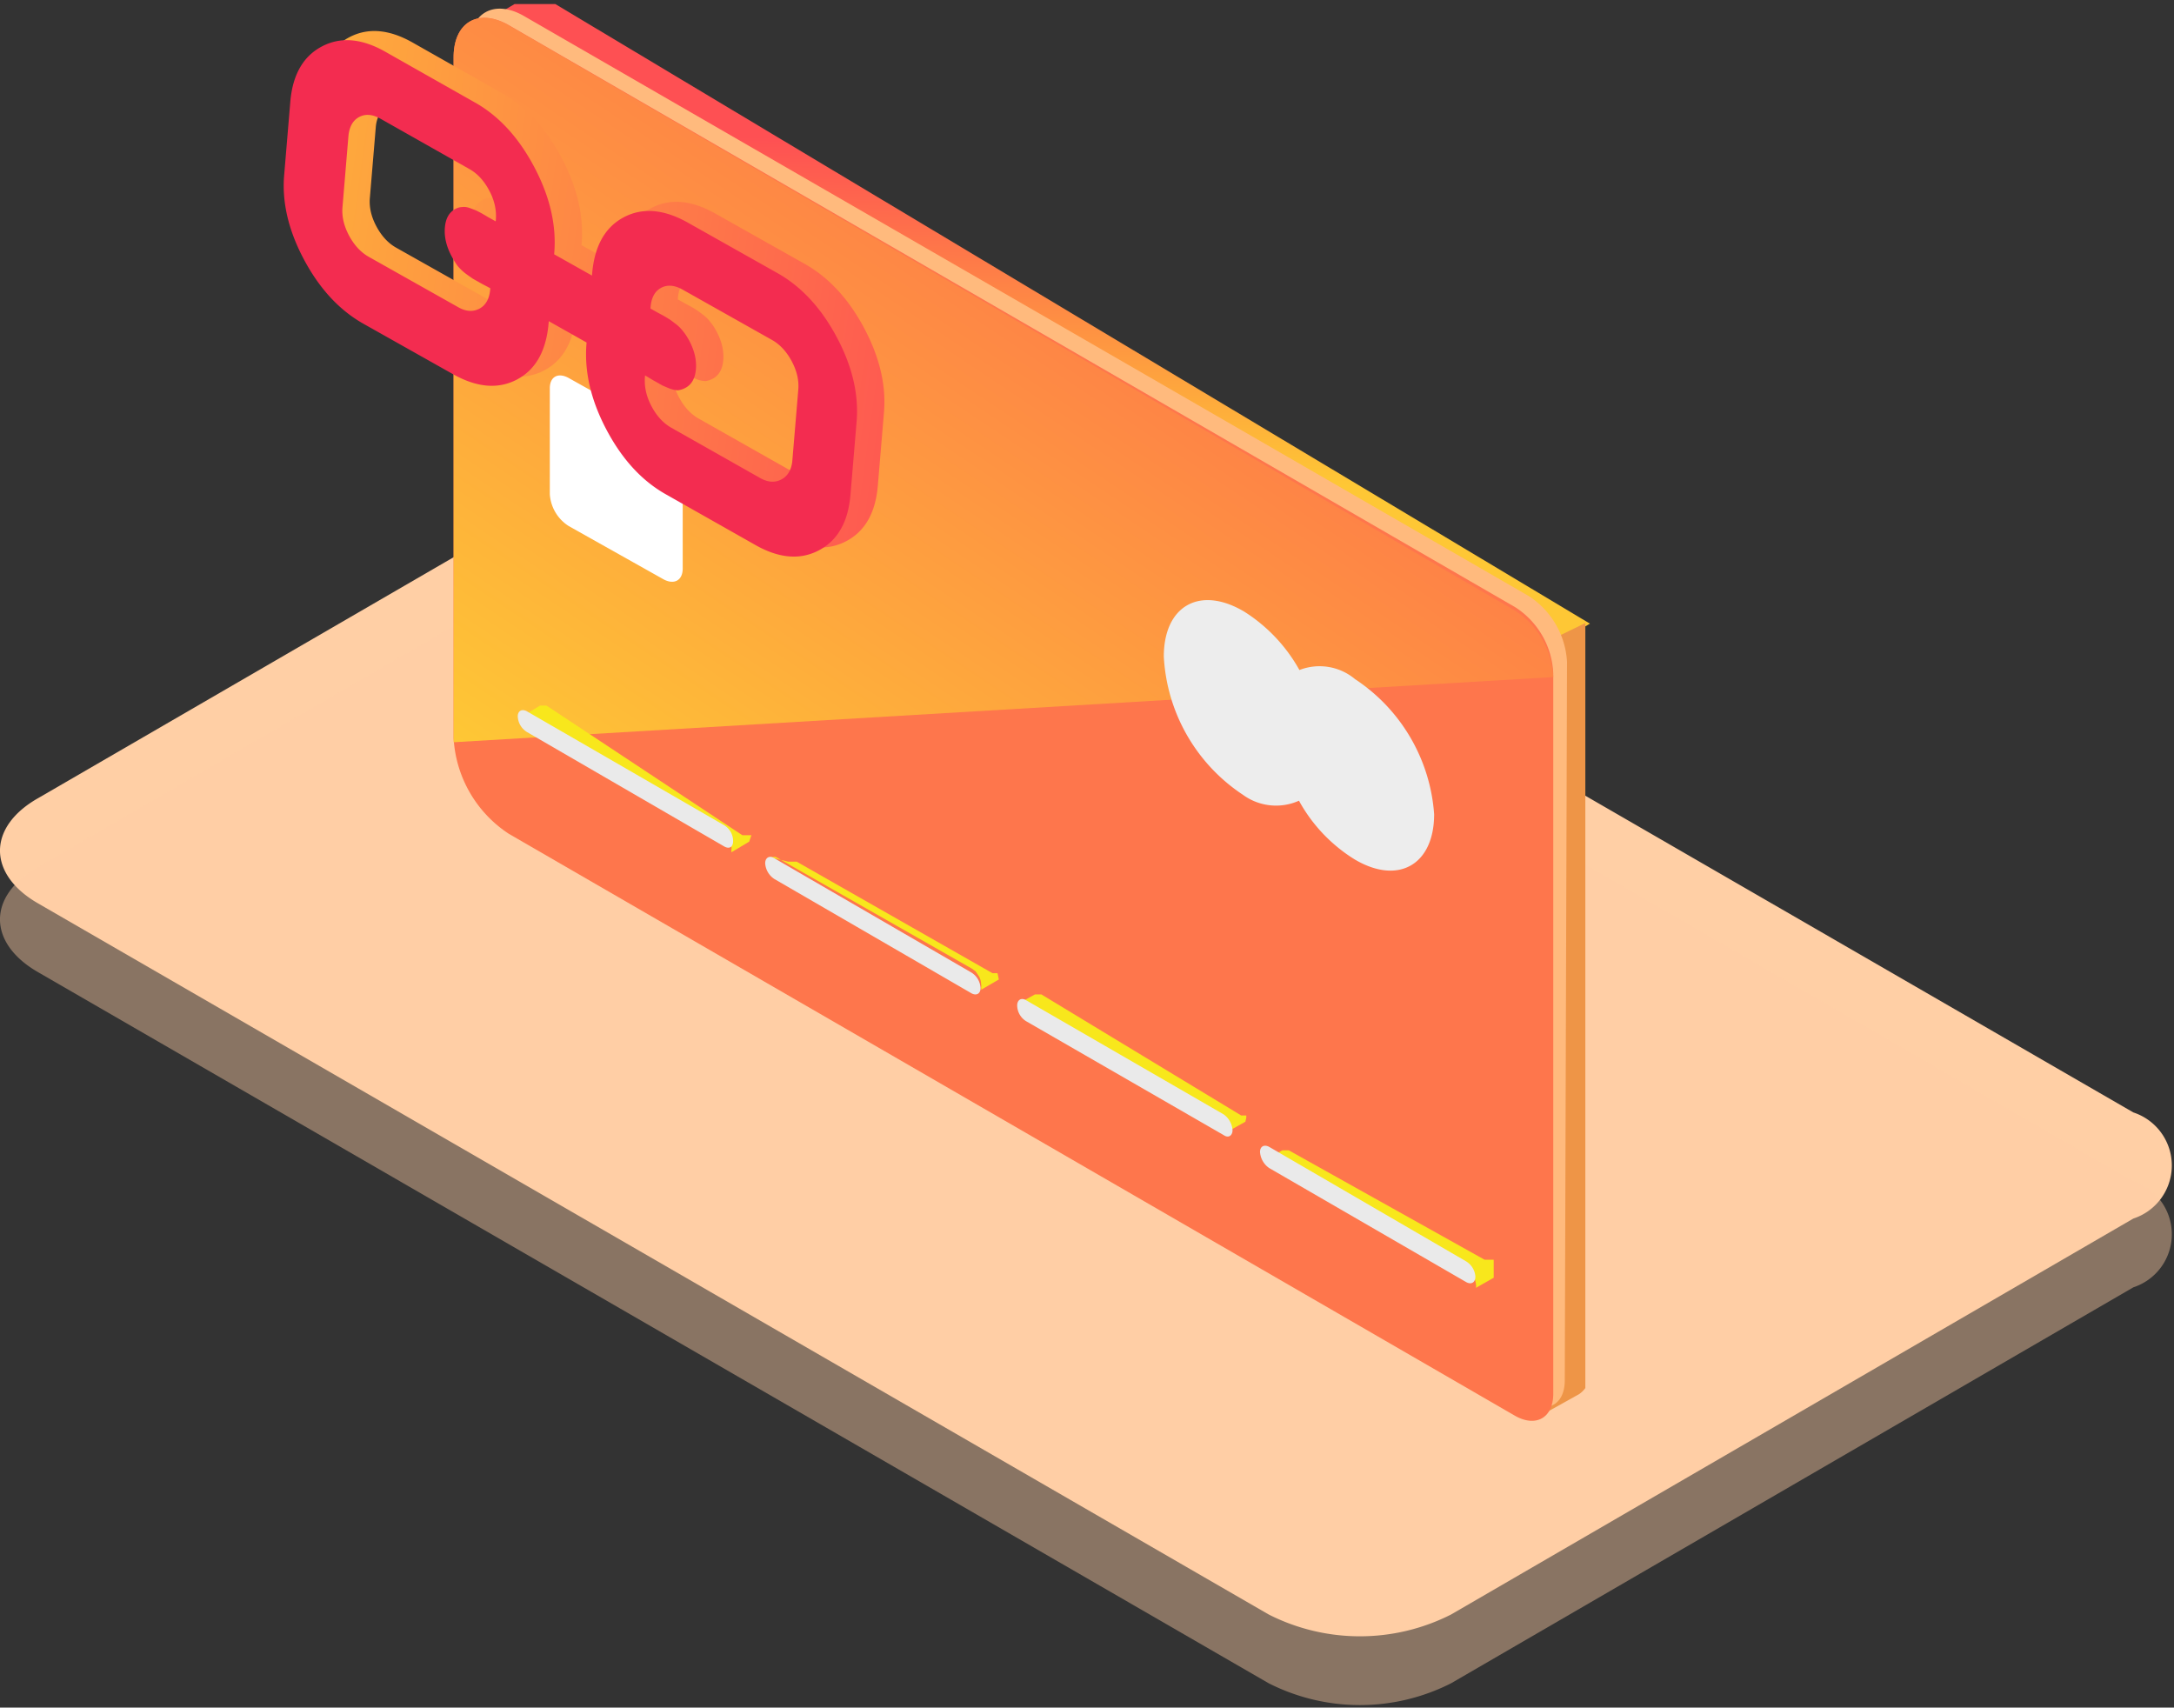 <svg xmlns="http://www.w3.org/2000/svg" width="247" height="194"><rect width="100%" height="100%" fill="#333333" stroke="none"/><defs><linearGradient id="a" x1="52.008%" x2="50%" y1="21.644%" y2="73.89%"><stop offset="0%" stop-color="#FE5053"/><stop offset="100%" stop-color="#FEC735"/></linearGradient><linearGradient id="b" x1="185%" x2="474%" y1="2248%" y2="2248%"><stop offset="0%" stop-color="#283358"/><stop offset="100%" stop-color="#476E9B"/></linearGradient><linearGradient id="c" x1="100%" x2="0%" y1="0%" y2="100%"><stop offset="0%" stop-color="#FE5053"/><stop offset="100%" stop-color="#FEC735"/></linearGradient><linearGradient id="d" x1="185%" x2="474%" y1="2248%" y2="2248%"><stop offset="0%" stop-color="#FFF"/><stop offset="100%" stop-color="#476E9B"/></linearGradient><linearGradient id="e" x1="93.524%" x2="-15.318%" y1="106.841%" y2="-17.177%"><stop offset="0%" stop-color="#FE5053"/><stop offset="100%" stop-color="#FEC735"/></linearGradient></defs><g fill="none"><path fill="#FFCFA5" d="M242.383 126.382a6.346 6.346 0 0 1 4.37 6.028 6.346 6.346 0 0 1-4.37 6.027l-77.52 44.985a22.904 22.904 0 0 1-20.713 0L4.36 102.652c-5.782-3.3-5.845-8.692 0-11.992l77.583-44.985a22.84 22.84 0 0 1 20.778 0l139.662 80.707z"/><path fill="#FFCFA5" d="M242.383 134.195a6.346 6.346 0 0 1 4.37 6.028 6.346 6.346 0 0 1-4.37 6.027l-77.52 44.986a22.904 22.904 0 0 1-20.713 0L4.36 110.466c-5.782-3.3-5.845-8.693 0-11.992l77.583-44.986a22.84 22.84 0 0 1 20.778 0l139.662 80.707z" opacity=".423"/><path fill="url(#a)" d="M63.097 18.463H58.46l-4.32 2.535c.295-.163.616-.273.948-.323h1.16a3.5 3.5 0 0 1 1.211 0c.454.162.894.36 1.317.593L176.32 91.387l4.32-2.535L63.097 18.463z" transform="translate(0 -18)"/><path fill="#EE9547" d="M176.174 72.703v85.365c.033.32.033.64 0 .96a4.61 4.61 0 0 1-.274.8 1.86 1.86 0 0 1-.274.427c-.18.267-.425.486-.712.64l4.493-2.507c.277-.19.518-.424.712-.694V70.782l-3.945 1.921z"/><path fill="#FFBA7D" d="M173.711 67.729a9.545 9.545 0 0 1 4.326 7.448l-.254 81.629c0 2.754-1.934 3.826-4.326 2.448L59.358 93.391a13.884 13.884 0 0 1-6.26-10.867l.204-77.088c0-3.98 2.85-5.612 6.31-3.57l114.1 65.863z"/><path fill="#FE764C" d="M172.19 69.006a9.414 9.414 0 0 1 4.285 7.517v81.82c0 2.761-1.99 3.835-4.336 2.506L57.812 94.728a13.916 13.916 0 0 1-6.275-10.892V6.516c0-4.04 2.857-5.625 6.326-3.63l114.327 66.12z"/><path fill="url(#b)" d="M73.862 66.99a4.45 4.45 0 0 1 2.142 3.607v11.99c0 1.373-.992 1.88-2.194 1.22l-10.76-6.046a4.65 4.65 0 0 1-2.143-3.607V62.112c0-1.321.94-1.83 2.142-1.169l10.813 6.047z" transform="translate(0 -18)"/><path fill="url(#c)" d="M172.19 87.411a9.478 9.478 0 0 1 4.285 7.509l-124.938 7.405V24.514c0-4.012 2.857-5.657 6.326-3.6L172.19 87.41z" transform="translate(0 -18)"/><path fill="#EDEDED" d="M153.94 77.145a20.092 20.092 0 0 1 9 15.358c0 5.734-4.068 8.089-9.051 5.12a18.02 18.02 0 0 1-6.306-6.656 6.371 6.371 0 0 1-6.356-.665 20.095 20.095 0 0 1-9-15.717c0-5.734 4.067-8.088 9.102-5.12a18.428 18.428 0 0 1 6.305 6.656 6.272 6.272 0 0 1 6.306 1.024z"/><path fill="#F8E71C" d="M85.374 94.887H84.34L62.088 80.158h-.724l-2.018 1.206h.724l22.251 13 .414.314h.052l.31.471c.094.326.094.671 0 .996.03.138.03.281 0 .42v.262l2.019-1.206.258-.734z"/><path fill="#EAEAEA" d="M82.301 93.77c.615.38.99 1.053.991 1.777 0 .68-.417.94-.991.627l-22.433-13.01a2.195 2.195 0 0 1-1.043-1.777c0-.627.47-.888 1.043-.575l22.433 12.959z"/><path fill="#F8E71C" d="M113.33 110.563h-.569L90.51 97.89h-.983l-2.07-.511h.31a.68.68 0 0 1 .414 0l22.252 12.672.413.306.311.46c.197.287.304.625.31.971a.94.94 0 0 1 0 .409.505.505 0 0 1 0 .255l2.019-1.175-.156-.715z"/><path fill="#EAEAEA" d="M110.362 110.485a2.2 2.2 0 0 1 1.041 1.78c0 .628-.468.89-1.04.576L87.976 99.859a2.306 2.306 0 0 1-1.04-1.78c0-.628.468-.942 1.04-.575l22.385 12.981z"/><path fill="#F8E71C" d="M141.597 126.982v-.252h-.57l-22.711-13.756h-.726l-2.022 1.113h.726l22.4 12.39.362.303c.138.127.244.282.311.455.197.284.305.618.311.961.03.133.03.271 0 .405h-.259l2.074-1.163.104-.456z"/><path fill="#EAEAEA" d="M139.044 126.614c.577.416.94 1.067.991 1.777 0 .627-.47.94-.991.575l-22.485-12.963a2.144 2.144 0 0 1-.991-1.777c0-.627.47-.941 1.043-.575l22.433 12.963z"/><path fill="url(#d)" d="M75.424 66.99a4.45 4.45 0 0 1 2.142 3.607v11.99c0 1.373-.993 1.88-2.194 1.22L64.61 77.761a4.65 4.65 0 0 1-2.142-3.607V62.112c0-1.321.94-1.83 2.142-1.169l10.813 6.047z" transform="translate(0 -18)"/><path fill="#F8E71C" d="M169.708 143.116h-1.036l-22.25-12.432h-.725l-2.018 1.148a.374.374 0 0 1 .31 0h.414l22.252 12.432c.16.066.303.169.414.3l.31.399c.173.29.279.614.31.948a.9.9 0 0 1 0 .4l2.019-1.149v-2.046z"/><path fill="#EAEAEA" d="M166.584 143.307a2.196 2.196 0 0 1 1.042 1.724c0 .68-.469.94-1.042.627L144.2 132.7a2.405 2.405 0 0 1-1.042-1.83c0-.626.469-.887 1.042-.574l22.384 13.01z"/><path fill="url(#e)" d="M52.697 62c0-1.264-.282-2.333-.846-3.216l-6.284-9.82c-.564-.876-1.25-1.318-2.055-1.318-.846 0-1.569.502-2.176 1.511.062.09.251.393.576.895.322.47.533.803.634.99.12.188.271.49.453.9.201.406.332.817.393 1.228.08.374.12.804.12 1.275 0 1.257-.282 2.327-.845 3.209-.565.882-1.25 1.323-2.054 1.323-.302 0-.584-.048-.847-.145a2.857 2.857 0 0 1-.754-.61c-.263-.314-.453-.55-.576-.707-.12-.194-.34-.538-.665-1.04-.302-.507-.484-.803-.542-.9-.665.979-.998 2.127-.998 3.45 0 1.257.283 2.327.847 3.21l6.223 9.772c.544.852 1.228 1.275 2.054 1.275.806 0 1.49-.41 2.055-1.227l4.441-6.895c.564-.883.846-1.934.846-3.161M31.459 28.712c0-1.26-.282-2.33-.846-3.21l-6.226-9.774c-.561-.882-1.246-1.322-2.054-1.322-.785 0-1.47.425-2.053 1.275l-4.44 6.893c-.564.881-.847 1.935-.847 3.163 0 1.26.283 2.33.847 3.21l6.284 9.821c.542.852 1.226 1.275 2.054 1.275.847 0 1.57-.49 2.173-1.464a43.328 43.328 0 0 0-.572-.85c-.321-.503-.546-.85-.665-1.038a31.423 31.423 0 0 1-.453-.897 6.06 6.06 0 0 1-.394-1.18 9.434 9.434 0 0 1-.09-1.323c0-1.259.283-2.33.848-3.21.56-.882 1.245-1.322 2.053-1.322.302 0 .572.063.816.187.26.094.522.3.785.614.263.284.452.52.572.708.124.157.333.488.635.992l.576.897c.665-.976.997-2.125.997-3.447m24.5 23.654c1.692 2.641 2.538 5.856 2.538 9.633 0 3.778-.856 6.968-2.568 9.585l-4.44 6.89c-1.672 2.616-3.717 3.922-6.134 3.922-2.437 0-4.49-1.342-6.161-4.013l-6.226-9.778c-1.67-2.61-2.506-5.802-2.506-9.579 0-3.874.885-7.161 2.656-9.869l-2.656-4.158c-1.733 2.774-3.829 4.158-6.284 4.158-2.417 0-4.47-1.323-6.164-3.97l-6.284-9.818c-1.69-2.644-2.537-5.855-2.537-9.632 0-3.777.854-6.971 2.567-9.584l4.44-6.893c1.674-2.612 3.716-3.919 6.133-3.919 2.436 0 4.494 1.338 6.164 4.013l6.222 9.774c1.675 2.613 2.51 5.807 2.51 9.584 0 3.872-.885 7.16-2.66 9.867l2.66 4.154c1.733-2.768 3.825-4.154 6.283-4.154 2.417 0 4.472 1.32 6.164 3.967l6.284 9.82" transform="rotate(-28 28.804 -29.957)"/><path fill="#F32C50" d="M89.963 41.06c-.593-1.115-1.344-1.927-2.257-2.442l-10.158-5.72c-.91-.509-1.722-.577-2.433-.199-.747.397-1.15 1.18-1.212 2.356.097.05.406.229.928.52.505.264.848.458 1.025.577.195.109.47.304.823.582.368.263.676.565.923.899.247.293.484.653.705 1.069.59 1.11.843 2.187.76 3.23-.084 1.044-.482 1.756-1.192 2.133a2.424 2.424 0 0 1-.816.27c-.272 0-.59-.056-.953-.185a29.1 29.1 0 0 1-.84-.354 73.532 73.532 0 0 0-1.076-.606c-.504-.306-.804-.482-.9-.54-.128 1.176.117 2.346.739 3.515.59 1.11 1.341 1.921 2.254 2.436l10.082 5.706c.88.498 1.683.55 2.413.162.71-.378 1.123-1.063 1.237-2.048l.685-8.173c.083-1.044-.161-2.105-.737-3.188m-34.38-19.42c-.59-1.112-1.342-1.925-2.254-2.438l-10.086-5.706c-.909-.515-1.72-.583-2.434-.204-.693.369-1.098 1.066-1.214 2.09l-.684 8.17c-.085 1.044.161 2.107.737 3.191.592 1.112 1.343 1.924 2.256 2.438l10.158 5.72c.879.499 1.681.55 2.412.162.748-.397 1.157-1.169 1.232-2.313-.096-.056-.4-.215-.905-.481-.52-.294-.88-.495-1.075-.605a32.926 32.926 0 0 1-.82-.58 6.06 6.06 0 0 1-.903-.857 9.434 9.434 0 0 1-.699-1.125c-.59-1.112-.844-2.19-.76-3.233.082-1.041.48-1.752 1.193-2.131.267-.142.535-.213.809-.217.273-.04.601.019.98.172.367.128.644.247.839.357.183.081.523.275 1.025.578.523.292.831.467.93.521.13-1.173-.116-2.343-.737-3.511M88.32 31.02c2.734 1.538 4.99 3.98 6.764 7.314 1.773 3.335 2.515 6.555 2.232 9.669l-.687 8.168c-.248 3.095-1.44 5.207-3.574 6.342-2.152 1.144-4.595.924-7.324-.65l-10.088-5.71c-2.7-1.522-4.936-3.947-6.71-7.282-1.818-3.42-2.58-6.739-2.287-9.96l-4.298-2.425c-.227 3.263-1.428 5.469-3.596 6.622-2.134 1.134-4.568.93-7.307-.612l-10.157-5.718c-2.733-1.541-4.989-3.979-6.762-7.314-1.773-3.335-2.518-6.557-2.232-9.668l.684-8.17c.251-3.093 1.44-5.205 3.575-6.34 2.15-1.144 4.596-.928 7.327.65l10.082 5.708c2.705 1.52 4.942 3.95 6.715 7.284 1.818 3.419 2.58 6.738 2.284 9.962l4.299 2.418c.23-3.257 1.427-5.463 3.598-6.617 2.134-1.135 4.567-.934 7.304.608L88.32 31.02"/></g></svg>